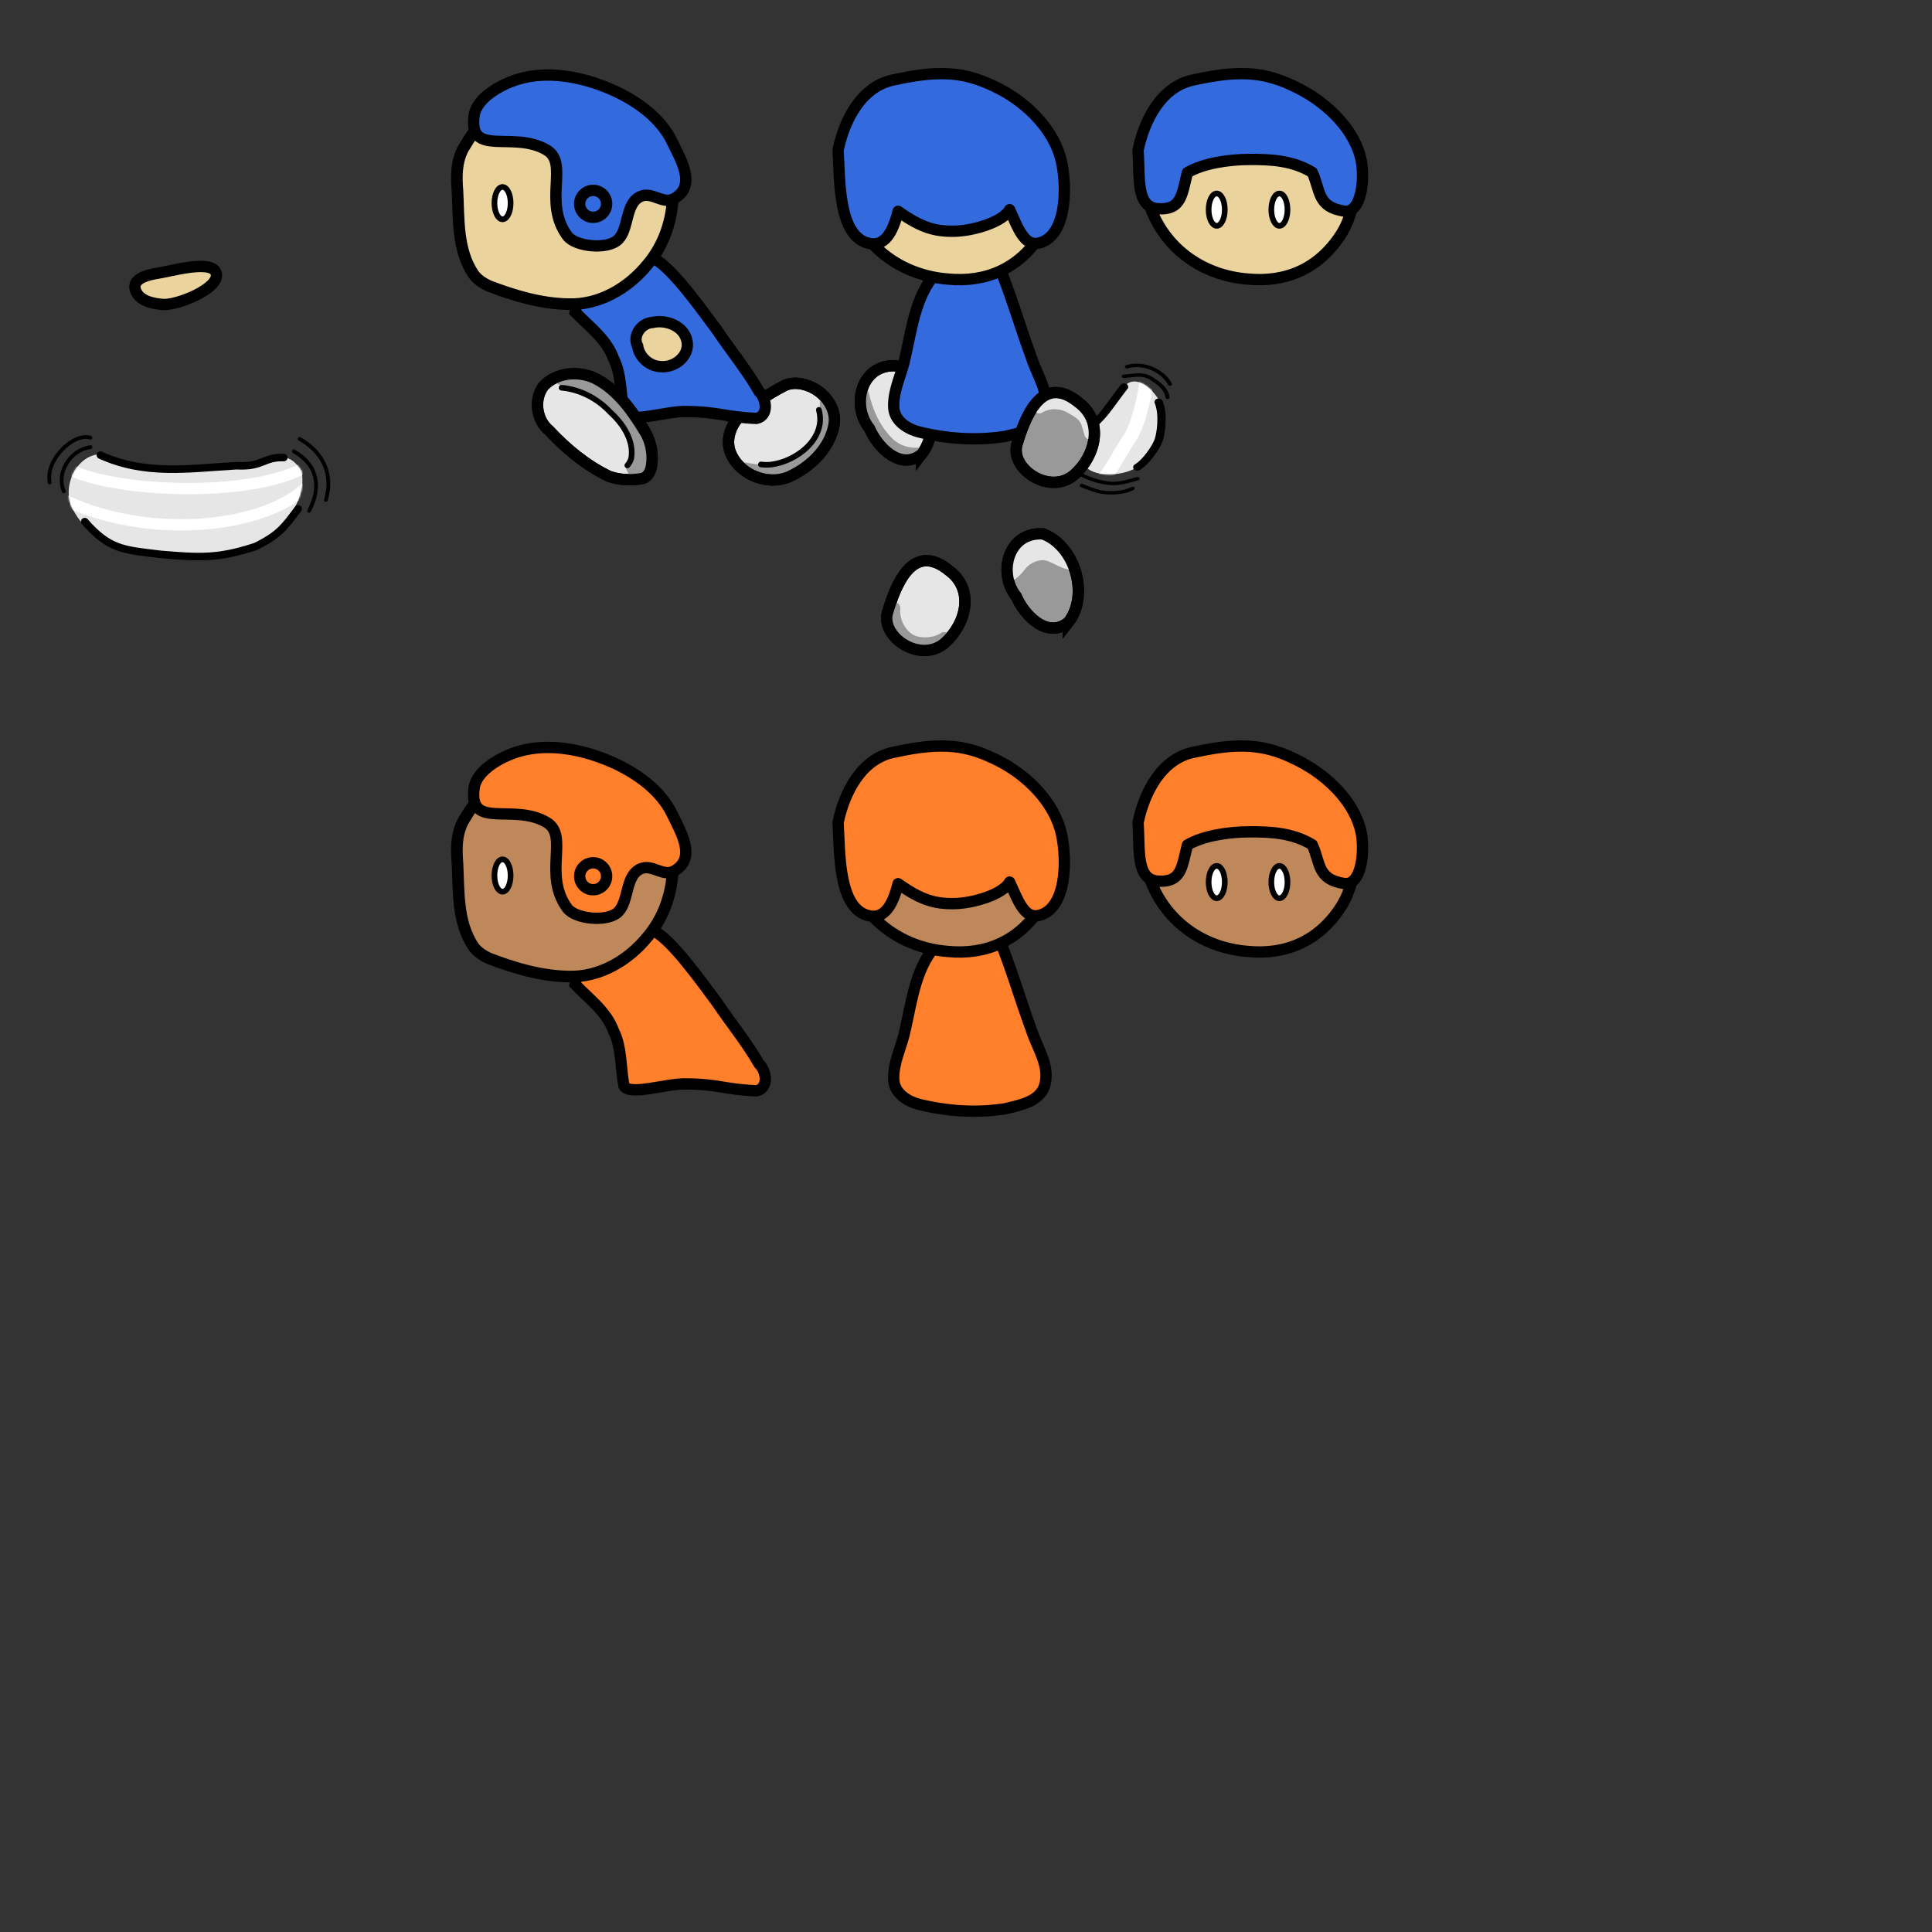 <?xml version="1.0" encoding="UTF-8" standalone="no"?>
<!-- Created with Inkscape (http://www.inkscape.org/) -->

<svg
   xmlns:dc="http://purl.org/dc/elements/1.1/"
   xmlns:cc="http://creativecommons.org/ns#"
   xmlns:rdf="http://www.w3.org/1999/02/22-rdf-syntax-ns#"
   xmlns:svg="http://www.w3.org/2000/svg"
   xmlns="http://www.w3.org/2000/svg"
   xmlns:sodipodi="http://sodipodi.sourceforge.net/DTD/sodipodi-0.dtd"
   xmlns:inkscape="http://www.inkscape.org/namespaces/inkscape"
   width="1024"
   height="1024"
   id="svg2"
   version="1.1"
   inkscape:version="0.48.5 r10040"
   sodipodi:docname="characterSource.svg">
  <rect width="100%" height="100%" fill="#333333" stroke="none"/>
  <defs
     id="defs4">
    <marker
       inkscape:stockid="Arrow1Lstart"
       orient="auto"
       refY="0.0"
       refX="0.0"
       id="Arrow1Lstart"
       style="overflow:visible">
      <path
         id="path4351"
         d="M 0.0,0.0 L 5.0,-5.0 L -12.5,0.0 L 5.0,5.0 L 0.0,0.0 z "
         style="fill-rule:evenodd;stroke:#000000;stroke-width:1.0pt"
         transform="scale(0.8) translate(12.5,0)" />
    </marker>
    <mask
       maskUnits="userSpaceOnUse"
       id="mask4332">
      <path
         sodipodi:nodetypes="ccccccc"
         inkscape:connector-curvature="0"
         id="path4334"
         d="m 393.16,231.854 c -16.42,-5.194 -27.828,16.183 -19.665,29.426 10.375,17.981 26.354,20.52 45.961,22.915 20.915,1.76 30.616,2.345 50.504,-4.207 12.52,-6.27 27.78,-24.363 24.183,-40.036 -9.421,-15.27 -20.151,-1.97 -34.473,-2.752 -25.527,1.517 -42.679,5.453 -66.509,-5.347 z"
         style="fill:#ffffff;fill-opacity:1;stroke:none" />
    </mask>
    <mask
       maskUnits="userSpaceOnUse"
       id="mask4336">
      <path
         sodipodi:nodetypes="ccccccc"
         inkscape:connector-curvature="0"
         id="path4338"
         d="m 393.16,231.854 c -16.42,-5.194 -27.828,16.183 -19.665,29.426 10.375,17.981 26.354,20.52 45.961,22.915 20.915,1.76 30.616,2.345 50.504,-4.207 12.52,-6.27 27.78,-24.363 24.183,-40.036 -9.421,-15.27 -20.151,-1.97 -34.473,-2.752 -25.527,1.517 -42.679,5.453 -66.509,-5.347 z"
         style="fill:#ffffff;fill-opacity:1;stroke:none" />
    </mask>
    <mask
       maskUnits="userSpaceOnUse"
       id="mask4343">
      <path
         style="fill:#ffffff;fill-opacity:1;stroke:none"
         d="m 591.899,233.013 c 4.67,6.765 7.196,13.901 2.422,30.154 -4.775,16.253 -16.151,22.227 -27.534,21.657 -11.383,-0.57 -15.54,-7.937 -13.671,-20.222 1.869,-12.285 8.761,-13.045 12.996,-19.651 4.235,-6.606 5.719,-9.395 9.934,-15.992 4.215,-6.598 11.184,-2.71 15.854,4.055 z"
         id="path4345"
         inkscape:connector-curvature="0"
         sodipodi:nodetypes="zzzzzzz" />
    </mask>
  </defs>
  <sodipodi:namedview
     id="base"
     pagecolor="#ffffff"
     bordercolor="#666666"
     borderopacity="1.0"
     inkscape:pageopacity="0.0"
     inkscape:pageshadow="2"
     inkscape:zoom="0.7071068"
     inkscape:cx="542.76938"
     inkscape:cy="563.41148"
     inkscape:document-units="px"
     inkscape:current-layer="layer1"
     showgrid="false"
     inkscape:window-width="1006"
     inkscape:window-height="703"
     inkscape:window-x="2"
     inkscape:window-y="30"
     inkscape:window-maximized="0"
     showguides="true"
     inkscape:guide-bbox="true" />
  <g
     inkscape:label="Layer 1"
     inkscape:groupmode="layer"
     id="layer1"
     transform="translate(0,-28.362)">
    <g
       id="f_foot_forward"
       inkscape:label="#g4249"
       inkscape:export-xdpi="90"
       inkscape:export-ydpi="90"
       transform="matrix(-1,0,0,1,1027.551,0)">
      <path
         inkscape:export-ydpi="90"
         inkscape:export-xdpi="90"
         inkscape:label="#path3910"
         inkscape:connector-curvature="0"
         id="f12412512"
         d="m 539.087,269.115 c -11.205,-14.29 -3.696,-40.458 13.443,-46.883 18.78,-1.111 23.954,21.076 14.186,33.167 -4.015,9.507 -16.221,22.848 -27.628,13.716 z"
         style="fill:#e6e6e6;fill-opacity:1;stroke:#000000;stroke-width:6;stroke-linecap:butt;stroke-linejoin:miter;stroke-miterlimit:4;stroke-opacity:1;stroke-dasharray:none" />
      <path
         inkscape:connector-curvature="0"
         id="path4203"
         d="m 569.928,237.422 c -2.152,9.778 -6.632,19.3 -13.985,26.239 -4.36,3.776 -10.343,5.593 -16.067,4.874"
         style="fill:none;stroke:#999999;stroke-width:6;stroke-linecap:round;stroke-linejoin:miter;stroke-miterlimit:4;stroke-opacity:1;stroke-dasharray:none" />
      <path
         style="fill:none;stroke:#000000;stroke-width:6;stroke-linecap:butt;stroke-linejoin:miter;stroke-miterlimit:4;stroke-opacity:1;stroke-dasharray:none"
         d="m 539.087,269.115 c -11.205,-14.29 -3.696,-40.458 13.443,-46.883 18.78,-1.111 23.954,21.076 14.186,33.167 -4.015,9.507 -16.221,22.848 -27.628,13.716 z"
         id="path4247"
         inkscape:connector-curvature="0"
         inkscape:label="#path3910"
         inkscape:export-xdpi="90"
         inkscape:export-ydpi="90" />
    </g>
    <g
       id="f_foot_motion"
       transform="matrix(1,0,0,0.83,19.75,43.338)"
       mask="none"
       inkscape:label="#g3973"
       inkscape:export-xdpi="90"
       inkscape:export-ydpi="90">
      <path
         sodipodi:nodetypes="zzzzzzz"
         inkscape:connector-curvature="0"
         id="path3934"
         d="m 591.899,233.013 c 4.67,6.765 7.196,13.901 2.422,30.154 -4.775,16.253 -16.151,22.227 -27.534,21.657 -11.383,-0.57 -15.54,-7.937 -13.671,-20.222 1.869,-12.285 8.761,-13.045 12.996,-19.651 4.235,-6.606 5.719,-9.395 9.934,-15.992 4.215,-6.598 11.184,-2.71 15.854,4.055 z"
         style="fill:#e6e6e6;fill-opacity:1;stroke:none;stroke-width:6.586;stroke-linecap:butt;stroke-linejoin:miter;stroke-miterlimit:4;stroke-opacity:1;stroke-dasharray:none" />
      <path
         sodipodi:nodetypes="czc"
         inkscape:connector-curvature="0"
         id="path3954"
         d="m 588.021,224.719 c -1.754,16.169 -5.627,31.231 -9.15,37.245 -3.524,6.014 -11.134,23.397 -14.173,26.418"
         style="fill:none;stroke:#ffffff;stroke-width:7.445;stroke-linecap:round;stroke-linejoin:miter;stroke-miterlimit:4;stroke-opacity:1;stroke-dasharray:none"
         mask="url(#mask4343)" />
      <path
         style="fill:none;stroke:#000000;stroke-width:4.391;stroke-linecap:round;stroke-linejoin:miter;stroke-miterlimit:4;stroke-opacity:1;stroke-dasharray:none"
         d="m 554.982,279.106 c -2.229,-3.449 -2.801,-8.362 -1.866,-14.504 0.935,-6.143 8.761,-13.045 12.996,-19.651 4.235,-6.606 5.719,-9.395 9.934,-15.992 m 18.297,9.675 c 2.795,8.233 1.172,20.471 -0.021,24.534 -1.194,4.063 -6.425,13.683 -11.289,17.137"
         id="path3978"
         inkscape:connector-curvature="0"
         sodipodi:nodetypes="czzcczc" />
      <path
         style="fill:none;stroke:#000000;stroke-width:2.195;stroke-linecap:round;stroke-linejoin:miter;stroke-miterlimit:4;stroke-opacity:1;stroke-dasharray:none"
         d="m 575.893,222.23 c 6.52,-0.568 10.671,-2.33 15.786,2.404 3.619,2.818 6.958,6.301 7.371,11.072"
         id="path3982"
         inkscape:connector-curvature="0"
         sodipodi:nodetypes="ccc" />
      <path
         style="fill:none;stroke:#000000;stroke-width:2.195;stroke-linecap:round;stroke-linejoin:miter;stroke-miterlimit:4;stroke-opacity:1;stroke-dasharray:none"
         d="m 583.168,287.626 c -4.88,1.635 -9.806,3.614 -15.066,2.906 -5.316,-0.659 -10.599,-2.73 -15.055,-5.597"
         id="path3996"
         inkscape:connector-curvature="0"
         sodipodi:nodetypes="ccc" />
      <path
         style="fill:none;stroke:#000000;stroke-width:2.195;stroke-linecap:round;stroke-linejoin:miter;stroke-miterlimit:4;stroke-opacity:1;stroke-dasharray:none"
         d="m 580.584,293.869 c -4.506,2.603 -9.385,3.026 -14.147,2.65 -4.446,-0.351 -9.025,-2.683 -12.828,-4.531"
         id="path4981"
         inkscape:connector-curvature="0"
         sodipodi:nodetypes="cac" />
      <path
         style="fill:none;stroke:#000000;stroke-width:2.195;stroke-linecap:round;stroke-linejoin:miter;stroke-miterlimit:4;stroke-opacity:1;stroke-dasharray:none"
         d="m 577.557,216.176 c 8.984,-3.267 19.164,2.732 22.804,11.077"
         id="path4996"
         inkscape:connector-curvature="0" />
    </g>
    <path
       style="fill:#ead39c;fill-opacity:1;stroke:#000000;stroke-width:6;stroke-linecap:butt;stroke-linejoin:miter;stroke-miterlimit:4;stroke-opacity:1;stroke-dasharray:none"
       d="m 71.789,182.093 c -1.967,-5.957 6.265,-8.082 12.154,-8.983 7.48,-1.145 29.305,-7.617 30.756,0.497 1.403,7.846 -20.919,16.677 -28.266,16.125 -5.909,-0.444 -12.793,-2.034 -14.644,-7.639 z"
       id="hand_motion"
       inkscape:connector-curvature="0"
       sodipodi:nodetypes="sssss"
       inkscape:label="#path4064-2"
       inkscape:export-xdpi="90"
       inkscape:export-ydpi="90" />
    <g
       id="foot_back"
       transform="translate(165.8,8.6)"
       inkscape:label="#g4360"
       inkscape:export-xdpi="90"
       inkscape:export-ydpi="90">
      <path
         inkscape:connector-curvature="0"
         id="path3831"
         d="m 226.476,240.145 c -5.053,4.999 -7.885,12.995 -4.984,19.806 5.049,12.121 21.171,17.921 32.733,11.61 10.443,-5.239 19.658,-14.532 21.962,-26.314 1.608,-8.232 -3.965,-16.291 -11.106,-19.917 -4.836,-2.474 -11.059,-3.578 -15.977,-0.724 -7.826,4.153 -15.372,8.988 -21.984,14.91 l -0.329,0.316 -0.315,0.311 z"
         style="fill:#e6e6e6;fill-opacity:1;stroke:#000000;stroke-width:6;stroke-linecap:butt;stroke-linejoin:miter;stroke-miterlimit:4;stroke-opacity:1;stroke-dasharray:none" />
      <path
         sodipodi:nodetypes="ccccccccc"
         inkscape:connector-curvature="0"
         id="path4342"
         d="m 228.285,267.529 c 1.463,2.442 4.745,2.845 7.159,4.032 10.582,3.391 22.266,-0.735 30.355,-7.836 6.789,-4.729 12.566,-12.178 12.415,-20.808 -0.085,-3.738 -1.354,-8.832 -5.651,-9.564 -3.907,-7.242 -4.322,-0.101 -3.655,8.174 1.099,4.865 -1.391,9.862 -4.398,13.577 -6.595,7.538 -16.866,11.069 -26.998,10.855 -8.02,-0.312 -13.747,-3.457 -9.228,1.57 z"
         style="fill:#999999;fill-opacity:1;stroke:none" />
      <path
         style="fill:none;stroke:#000000;stroke-width:6;stroke-linecap:butt;stroke-linejoin:miter;stroke-miterlimit:4;stroke-opacity:1;stroke-dasharray:none"
         d="m 226.476,240.145 c -5.053,4.999 -7.885,12.995 -4.984,19.806 5.049,12.121 21.171,17.921 32.733,11.61 10.443,-5.239 19.658,-14.532 21.962,-26.314 1.608,-8.232 -3.965,-16.291 -11.106,-19.917 -4.836,-2.474 -11.059,-3.578 -15.977,-0.724 -7.826,4.153 -15.372,8.988 -21.984,14.91 l -0.329,0.316 -0.315,0.311 z"
         id="path4358"
         inkscape:connector-curvature="0" />
      <path
         inkscape:connector-curvature="0"
         id="path4309"
         d="m 268.214,237.005 c 4.185,15.142 -11.916,27.444 -25.503,29.012 -1.733,0.161 -3.484,0.14 -5.211,-0.083"
         style="fill:none;stroke:#000000;stroke-width:3;stroke-linecap:round;stroke-linejoin:miter;stroke-miterlimit:4;stroke-opacity:1;stroke-dasharray:none" />
    </g>
    <path
       style="fill:#336bde;fill-opacity:1;stroke:#000000;stroke-width:6;stroke-linecap:butt;stroke-linejoin:miter;stroke-miterlimit:4;stroke-opacity:1;stroke-dasharray:none"
       d="m 304.795,193.741 c 7.416,7.68 16.701,14.324 20.434,24.761 4.296,8.269 3.707,19.938 5.492,29.1 3.465,5.265 22.607,-1.499 33.097,-1.121 16.786,0.087 20.364,2.967 37.139,3.646 6.689,-1.418 5.305,-10.502 1.426,-14.21 -6.914,-11.905 -14.836,-21.436 -22.562,-32.876 -8.24,-11.017 -22.722,-31.621 -32.778,-37.448 -9.196,-4.337 -19.878,5.381 -28.04,11.29 -5.952,4.309 -12.382,6.334 -14.208,16.857 z"
       id="body"
       inkscape:connector-curvature="0"
       sodipodi:nodetypes="ccccccccac"
       inkscape:label="#path3810"
       inkscape:export-xdpi="90"
       inkscape:export-ydpi="90" />
    <g
       id="foot_front"
       transform="translate(161.529,-1.271)"
       inkscape:label="#g4366"
       inkscape:export-xdpi="90"
       inkscape:export-ydpi="90">
      <path
         inkscape:connector-curvature="0"
         id="path3829"
         d="m 180.758,259.194 c -6.914,-11.362 -14.901,-23.072 -27.159,-29.152 -8.69,-4.006 -20.161,-2.995 -26.96,4.119 -5.416,7.037 -3.912,18.171 2.95,23.719 9.09,9.752 19.597,18.428 31.657,24.234 5.811,2.045 12.236,2.235 18.23,1.029 3.989,-1.837 4.601,-6.787 4.627,-10.683 0.013,-4.609 -1.162,-9.209 -3.345,-13.265 z"
         style="fill:#e6e6e6;stroke:#000000;stroke-width:6;stroke-linecap:butt;stroke-linejoin:miter;stroke-miterlimit:4;stroke-opacity:1;stroke-dasharray:none" />
      <path
         inkscape:connector-curvature="0"
         id="path4324"
         d="m 131.429,231.112 c 15.398,-5.42 32.39,3.586 40.733,16.706 6.876,9.046 14.076,19.822 12.032,31.777 -3.556,9.39 -18.458,1.662 -12.658,-7.026 2.649,-6.739 0.344,-13.775 -4.411,-18.862 -6.41,-7.676 -14.538,-14.484 -24.461,-16.874 -3.995,-1.322 -8.065,-2.855 -11.235,-5.721 z"
         style="fill:#999999;stroke:none" />
      <path
         inkscape:connector-curvature="0"
         id="path4295"
         d="m 136.118,235.149 c 9.897,0.871 19.117,5.779 25.851,12.993 6.682,6.017 12.632,15.01 11.076,24.374 -0.37,1.409 -1.075,2.735 -2.077,3.796"
         style="fill:none;stroke:#000000;stroke-width:3;stroke-linecap:round;stroke-linejoin:miter;stroke-miterlimit:4;stroke-opacity:1;stroke-dasharray:none" />
      <path
         style="fill:none;stroke:#000000;stroke-width:6;stroke-linecap:butt;stroke-linejoin:miter;stroke-miterlimit:4;stroke-opacity:1;stroke-dasharray:none"
         d="m 180.758,259.194 c -6.914,-11.362 -14.901,-23.072 -27.159,-29.152 -8.69,-4.006 -20.161,-2.995 -26.96,4.119 -5.416,7.037 -3.912,18.171 2.95,23.719 9.09,9.752 19.597,18.428 31.657,24.234 5.811,2.045 12.236,2.235 18.23,1.029 3.989,-1.837 4.601,-6.787 4.627,-10.683 0.013,-4.609 -1.162,-9.209 -3.345,-13.265 z"
         id="path4340"
         inkscape:connector-curvature="0" />
    </g>
    <g
       id="head"
       transform="translate(159.117,-13.144)"
       inkscape:label="#g4372"
       inkscape:export-xdpi="90"
       inkscape:export-ydpi="90">
      <title
         id="title4769">head</title>
      <path
         inkscape:connector-curvature="0"
         id="path3768"
         d="m 91.672,186.6 c -8.536,-12.91 -7.533,-29.051 -8.324,-43.837 -0.728,-8.406 -0.606,-17.415 4.377,-24.638 8.386,-14.758 23.737,-25.571 40.804,-27.117 14.114,-1.511 28.538,1 41.753,6.016 9.489,3.601 17.569,10.777 21.587,20.182 9.497,20.686 7.116,46.978 -7.842,64.53 -10.125,12.493 -25.505,21.527 -41.937,20.966 -14.44,-0.242 -28.519,-4.447 -41.909,-9.56 -3.271,-1.495 -6.454,-3.52 -8.51,-6.543 z"
         style="fill:#ead39c;fill-opacity:1;stroke:#000000;stroke-width:6.158;stroke-linecap:butt;stroke-linejoin:miter;stroke-miterlimit:4;stroke-opacity:1;stroke-dasharray:none" />
      <path
         transform="translate(-325.269,-265.546)"
         d="m 436.786,414.714 c 0,4.734 -1.919,8.571 -4.286,8.571 -2.367,0 -4.286,-3.838 -4.286,-8.571 0,-4.734 1.919,-8.571 4.286,-8.571 2.367,0 4.286,3.838 4.286,8.571 z"
         sodipodi:ry="8.5714283"
         sodipodi:rx="4.2857141"
         sodipodi:cy="414.71429"
         sodipodi:cx="432.5"
         id="path3901"
         style="fill:#ffffff;fill-opacity:1;stroke:#000000;stroke-width:3;stroke-linecap:round;stroke-linejoin:round;stroke-miterlimit:4;stroke-opacity:1;stroke-dasharray:none;stroke-dashoffset:0"
         sodipodi:type="arc" />
      <path
         sodipodi:nodetypes="assssssaaa"
         inkscape:connector-curvature="0"
         id="path3903"
         d="m 115.957,83.357 c -9.813,2.874 -22.515,10.172 -23.776,19.383 -3.095,22.614 20.825,7.669 38.577,18.358 11.809,7.11 -2.243,27.637 10.807,45.403 4.273,5.817 21.601,7.579 27.136,1.792 5.637,-5.894 3.532,-19.038 11.701,-22.671 6.11,-2.718 11.798,4.374 17.647,1.216 12.441,-6.718 3.446,-21.062 -0.868,-30.139 -6.065,-12.763 -19.143,-22.033 -32.085,-27.708 -15.099,-6.621 -33.316,-10.267 -49.138,-5.633 z"
         style="fill:#336bde;fill-opacity:1;stroke:#000000;stroke-width:6;stroke-linecap:butt;stroke-linejoin:miter;stroke-miterlimit:4;stroke-opacity:1;stroke-dasharray:none" />
      <path
         transform="translate(-320.453,-270.163)"
         d="m 482.857,419.714 c 0,3.945 -3.198,7.143 -7.143,7.143 -3.945,0 -7.143,-3.198 -7.143,-7.143 0,-3.945 3.198,-7.143 7.143,-7.143 3.945,0 7.143,3.198 7.143,7.143 z"
         sodipodi:ry="7.1428571"
         sodipodi:rx="7.1428571"
         sodipodi:cy="419.71429"
         sodipodi:cx="475.71429"
         id="path3959"
         style="fill:#336bde;fill-opacity:1;stroke:#000000;stroke-width:6;stroke-linecap:round;stroke-linejoin:round;stroke-miterlimit:4;stroke-opacity:1;stroke-dasharray:none;stroke-dashoffset:0"
         sodipodi:type="arc" />
    </g>
    <g
       id="feet_motion"
       transform="translate(-334.386,37.99)"
       inkscape:label="#g4757"
       inkscape:export-xdpi="90"
       inkscape:export-ydpi="90"
       mask="none">
      <g
         id="g3024"
         mask="none">
        <path
           style="fill:#e6e6e6;fill-opacity:1;stroke:none"
           d="m 393.16,231.854 c -16.42,-5.194 -27.828,16.183 -19.665,29.426 10.375,17.981 26.354,20.52 45.961,22.915 20.915,1.76 30.616,2.345 50.504,-4.207 12.52,-6.27 27.78,-24.363 24.183,-40.036 -9.421,-15.27 -20.151,-1.97 -34.473,-2.752 -25.527,1.517 -42.679,5.453 -66.509,-5.347 z"
           id="path4162"
           inkscape:connector-curvature="0"
           sodipodi:nodetypes="ccccccc" />
        <path
           inkscape:connector-curvature="0"
           id="path4380"
           d="M 497.937,237.043 C 468.588,254.983 393.189,251.354 370.121,238.586"
           style="fill:none;stroke:#ffffff;stroke-width:6;stroke-linecap:round;stroke-linejoin:miter;stroke-miterlimit:4;stroke-opacity:1;stroke-dasharray:none"
           sodipodi:nodetypes="cc"
           mask="url(#mask4336)" />
        <path
           sodipodi:nodetypes="ccccccc"
           inkscape:connector-curvature="0"
           id="path4382"
           d="m 379.303,266.836 c 13.153,14.95 20.546,14.964 40.153,17.359 20.915,1.76 30.616,2.345 50.504,-4.207 12.52,-6.27 15.199,-10.279 22.422,-19.899 m -7.584,-27.208 c -10.936,-0.371 -10.807,5.102 -25.129,4.319 -25.527,1.517 -48.235,5.201 -72.065,-5.6"
           style="fill:none;stroke:#000000;stroke-width:4;stroke-linecap:round;stroke-linejoin:miter;stroke-miterlimit:4;stroke-opacity:1;stroke-dasharray:none;stroke-dashoffset:0;marker-mid:none" />
        <path
           sodipodi:nodetypes="cc"
           inkscape:connector-curvature="0"
           id="path4378"
           d="m 496.35,249.1 c -24.784,22.296 -84.396,26.634 -127.124,6.657"
           style="fill:none;stroke:#ffffff;stroke-width:6;stroke-linecap:round;stroke-linejoin:miter;stroke-miterlimit:4;stroke-opacity:1;stroke-dasharray:none"
           mask="url(#mask4332)" />
      </g>
      <path
         sodipodi:nodetypes="cc"
         inkscape:connector-curvature="0"
         id="path4506"
         d="m 382.321,227.362 c -10.473,1.323 -18.388,13.408 -14.107,23.393"
         style="fill:none;stroke:#000000;stroke-width:2;stroke-linecap:round;stroke-linejoin:miter;stroke-miterlimit:4;stroke-opacity:1;stroke-dasharray:none" />
      <path
         sodipodi:nodetypes="cc"
         inkscape:connector-curvature="0"
         id="path4508"
         d="m 382.321,222.362 c -8.897,-2.817 -23.973,11.611 -21.607,23.75"
         style="fill:none;stroke:#000000;stroke-width:2;stroke-linecap:round;stroke-linejoin:miter;stroke-miterlimit:4;stroke-opacity:1;stroke-dasharray:none" />
      <path
         sodipodi:nodetypes="cc"
         inkscape:connector-curvature="0"
         id="path4607"
         d="m 490.137,229.586 c 11.755,6.688 15.257,17.797 8.077,31.526"
         style="fill:none;stroke:#000000;stroke-width:2;stroke-linecap:round;stroke-linejoin:miter;stroke-miterlimit:4;stroke-opacity:1;stroke-dasharray:none" />
      <path
         sodipodi:nodetypes="cc"
         inkscape:connector-curvature="0"
         id="path4611"
         d="m 493.242,223.023 c 11.479,6.459 18.169,17.821 13.871,32.334"
         style="fill:none;stroke:#000000;stroke-width:2;stroke-linecap:round;stroke-linejoin:miter;stroke-miterlimit:4;stroke-opacity:1;stroke-dasharray:none" />
    </g>
    <path
       style="fill:#336bde;fill-opacity:1;stroke:#000000;stroke-width:6;stroke-linecap:butt;stroke-linejoin:miter;stroke-miterlimit:4;stroke-opacity:1;stroke-dasharray:none"
       d="m 498.482,170.6 c -13.076,12.258 -14.962,30.948 -18.772,47.473 -1.758,8.522 -6.135,16.572 -6.035,25.392 -0.122,7.668 6.946,12.18 13.562,13.884 14.829,3.615 30.451,4.712 45.566,2.288 7.697,-1.879 17.989,-3.578 20.858,-12.175 3.08,-10.496 -3.879,-19.912 -6.967,-29.493 -6.133,-16.661 -10.992,-33.785 -17.805,-50.197 -10.135,0.943 -20.27,1.886 -30.406,2.828 z"
       id="f_body"
       inkscape:connector-curvature="0"
       inkscape:label="#path3873"
       inkscape:export-xdpi="90"
       inkscape:export-ydpi="90" />
    <g
       id="f_head"
       inkscape:label="#g4063"
       inkscape:export-xdpi="90"
       inkscape:export-ydpi="90">
      <path
         sodipodi:nodetypes="ccccccc"
         inkscape:connector-curvature="0"
         id="path3082"
         d="m 550.542,96.419 c -13.493,-16.741 -30.59,-24.593 -51.624,-24.932 -17.407,-0.256 -32.822,5.572 -43.316,20.285 -9.525,13.589 -10.32,32.027 -4.639,47.3 8.571,22.153 28.45,35.381 51.366,37.195 20.274,1.967 37.609,-5.583 49.088,-23.169 11.205,-17.022 9.66,-43.236 -0.876,-56.678 z"
         style="fill:#ead39c;fill-opacity:1;stroke:#000000;stroke-width:6;stroke-linecap:butt;stroke-linejoin:miter;stroke-miterlimit:4;stroke-opacity:1;stroke-dasharray:none" />
      <path
         sodipodi:nodetypes="caccaaacac"
         inkscape:connector-curvature="0"
         id="path3892"
         d="m 476,140.362 c -3.012,12.276 -7.72,18.575 -15.176,17.053 -17.031,-3.475 -15.596,-35.127 -16.632,-49.423 3.276,-16.025 12.538,-34.403 30.293,-37.461 25.755,-5.672 38.91,-3.495 55.368,5.023 14.927,7.725 29.1,21.953 32.717,38.367 3.225,14.632 2.531,40.004 -12.086,43.292 -7.625,1.715 -10.959,-8.094 -15.368,-17.707 -3.409,6.387 -18.991,11.283 -29.55,11.418 C 495.102,151.059 487.976,148.804 476,140.362 z"
         style="fill:#336bde;stroke:#000000;stroke-width:6;stroke-linecap:butt;stroke-linejoin:round;stroke-opacity:1;fill-opacity:1;stroke-miterlimit:4;stroke-dasharray:none" />
    </g>
    <path
       style="fill:#ead39c;fill-opacity:1;stroke:#000000;stroke-width:6;stroke-linecap:butt;stroke-linejoin:miter;stroke-miterlimit:4;stroke-opacity:1;stroke-dasharray:none"
       d="m 337.96,211.818 c -2.875,-5.576 1.921,-12.216 7.868,-12.554 7.374,-1.7 16.88,1.974 18.338,10.086 1.395,7.847 -6.735,14.096 -14.063,13.322 -5.922,-0.222 -11.251,-5.018 -12.144,-10.853 z"
       id="hand"
       inkscape:connector-curvature="0"
       inkscape:label="#path4064"
       inkscape:export-xdpi="90"
       inkscape:export-ydpi="90" />
    <g
       id="b_foot_forward"
       inkscape:label="#g4259"
       inkscape:export-xdpi="90"
       inkscape:export-ydpi="90"
       transform="translate(1.5349763e-6,0)">
      <path
         style="fill:#999999;fill-opacity:1;stroke:#000000;stroke-width:6;stroke-linecap:butt;stroke-linejoin:miter;stroke-miterlimit:4;stroke-opacity:1;stroke-dasharray:none"
         d="m 566.246,358.211 c 11.205,-14.29 3.696,-40.458 -13.443,-46.883 -18.78,-1.111 -23.954,21.076 -14.186,33.167 4.015,9.507 16.221,22.848 27.628,13.716 z"
         id="path4067"
         inkscape:connector-curvature="0"
         inkscape:label="#path3910"
         inkscape:export-xdpi="90"
         inkscape:export-ydpi="90" />
      <path
         sodipodi:nodetypes="ccccccczcc"
         inkscape:connector-curvature="0"
         id="path4106"
         d="m 536.446,319.472 c 1.203,-2.237 3.563,-3.468 5.078,-5.45 2.501,-1.792 5.722,-1.091 8.549,-0.769 3.597,-0.057 7.385,1.373 9.457,4.433 2.354,2.67 4.496,5.532 6.903,8.149 0.961,1.249 3.21,2.956 1.717,4.612 -4.549,-0.105 -9.858,-3.603 -12.659,-4.646 -4.28,-1.612 -9.743,0.826 -12.521,4.639 -2.779,3.813 -9.123,9.083 -8.59,2.904 -0.189,-4.678 -0.248,-9.642 2.066,-13.871 z"
         style="fill:#e6e6e6;fill-opacity:1;stroke:none" />
      <path
         inkscape:export-ydpi="90"
         inkscape:export-xdpi="90"
         inkscape:label="#path3910"
         inkscape:connector-curvature="0"
         id="path4102"
         d="m 566.246,358.211 c 11.205,-14.29 3.696,-40.458 -13.443,-46.883 -18.78,-1.111 -23.954,21.076 -14.186,33.167 4.015,9.507 16.221,22.848 27.628,13.716 z"
         style="fill:none;stroke:#000000;stroke-width:6;stroke-linecap:butt;stroke-linejoin:miter;stroke-miterlimit:4;stroke-opacity:1;stroke-dasharray:none" />
    </g>
    <g
       id="b_foot_back"
       inkscape:label="#g4264"
       inkscape:export-xdpi="90"
       inkscape:export-ydpi="90"
       transform="matrix(-1,0,0,1,981.422,0)">
      <path
         style="fill:#e6e6e6;fill-opacity:1;stroke:#000000;stroke-width:6;stroke-linecap:butt;stroke-linejoin:miter;stroke-miterlimit:4;stroke-opacity:1;stroke-dasharray:none"
         d="m 510.973,352.854 c -3.959,-13.17 -12.853,-38.255 -32.63,-22.038 -13.518,10.035 -9.015,27.941 1.889,37.923 12.911,11.846 34.7,-2.715 30.741,-15.885 z"
         id="path4069"
         inkscape:connector-curvature="0"
         sodipodi:nodetypes="zccz"
         inkscape:label="#path3908"
         inkscape:export-xdpi="90"
         inkscape:export-ydpi="90" />
      <path
         sodipodi:nodetypes="czc"
         inkscape:connector-curvature="0"
         id="path4140"
         d="m 507.25,350.612 c 0.761,8.485 -4.776,15.608 -9.816,17.504 -5.04,1.896 -12.076,1.225 -16.434,-1.752"
         style="fill:none;stroke:#999999;stroke-width:6;stroke-linecap:round;stroke-linejoin:miter;stroke-miterlimit:4;stroke-opacity:1;stroke-dasharray:none" />
      <path
         inkscape:export-ydpi="90"
         inkscape:export-xdpi="90"
         inkscape:label="#path3908"
         sodipodi:nodetypes="zccz"
         inkscape:connector-curvature="0"
         id="path4157"
         d="m 510.973,352.854 c -3.959,-13.17 -12.853,-38.255 -32.63,-22.038 -13.518,10.035 -9.015,27.941 1.889,37.923 12.911,11.846 34.7,-2.715 30.741,-15.885 z"
         style="fill:none;stroke:#000000;stroke-width:6;stroke-linecap:butt;stroke-linejoin:miter;stroke-miterlimit:4;stroke-opacity:1;stroke-dasharray:none" />
    </g>
    <g
       id="f_foot_back"
       inkscape:label="#g4254"
       inkscape:export-xdpi="90"
       inkscape:export-ydpi="90"
       transform="translate(68.589,0)">
      <path
         inkscape:export-ydpi="90"
         inkscape:export-xdpi="90"
         inkscape:label="#path3908"
         sodipodi:nodetypes="zccz"
         inkscape:connector-curvature="0"
         id="f12351395"
         d="m 470.449,263.759 c 3.959,-13.17 12.853,-38.255 32.63,-22.038 13.518,10.035 9.015,27.941 -1.889,37.923 -12.911,11.846 -34.7,-2.715 -30.741,-15.885 z"
         style="fill:#999999;fill-opacity:1;stroke:#000000;stroke-width:6;stroke-linecap:butt;stroke-linejoin:miter;stroke-miterlimit:4;stroke-opacity:1;stroke-dasharray:none" />
      <path
         sodipodi:nodetypes="ccc"
         inkscape:connector-curvature="0"
         id="path4161"
         d="m 482.247,244.493 c 5.058,-3.159 11.799,-2.845 16.846,0.172 8.525,4.745 7.85,6.541 10.024,13.616"
         style="fill:none;stroke:#e6e6e6;stroke-width:6;stroke-linecap:round;stroke-linejoin:miter;stroke-miterlimit:4;stroke-opacity:1;stroke-dasharray:none" />
      <path
         style="fill:none;stroke:#000000;stroke-width:6;stroke-linecap:butt;stroke-linejoin:miter;stroke-miterlimit:4;stroke-opacity:1;stroke-dasharray:none"
         d="m 470.449,263.759 c 3.959,-13.17 12.853,-38.255 32.63,-22.038 13.518,10.035 9.015,27.941 -1.889,37.923 -12.911,11.846 -34.7,-2.715 -30.741,-15.885 z"
         id="path4172"
         inkscape:connector-curvature="0"
         sodipodi:nodetypes="zccz"
         inkscape:label="#path3908"
         inkscape:export-xdpi="90"
         inkscape:export-ydpi="90" />
    </g>
    <g
       inkscape:export-ydpi="90"
       inkscape:export-xdpi="90"
       inkscape:label="#g4063"
       id="b_head"
       transform="translate(159,0)">
      <path
         style="fill:#ead39c;fill-opacity:1;stroke:#000000;stroke-width:6;stroke-linecap:butt;stroke-linejoin:miter;stroke-miterlimit:4;stroke-opacity:1;stroke-dasharray:none"
         d="m 550.542,96.419 c -13.493,-16.741 -30.59,-24.593 -51.624,-24.932 -17.407,-0.256 -32.822,5.572 -43.316,20.285 -9.525,13.589 -10.32,32.027 -4.639,47.3 8.571,22.153 28.45,35.381 51.366,37.195 20.274,1.967 37.609,-5.583 49.088,-23.169 11.205,-17.022 9.66,-43.236 -0.876,-56.678 z"
         id="path4271"
         inkscape:connector-curvature="0"
         sodipodi:nodetypes="ccccccc" />
      <path
         style="fill:#336bde;fill-opacity:1;stroke:#000000;stroke-width:6;stroke-linecap:butt;stroke-linejoin:round;stroke-miterlimit:4;stroke-opacity:1;stroke-dasharray:none"
         d="m 470.343,119.856 c -3.012,12.276 -3.338,19.633 -15.176,19.175 -12.344,-0.478 -9.939,-16.743 -10.975,-31.038 3.276,-16.025 12.538,-34.403 30.293,-37.461 25.755,-5.672 38.91,-3.495 55.368,5.023 14.927,7.725 29.643,21.843 32.717,38.367 1.701,9.144 0.184,27.8 -9.258,26.322 -14.308,-2.239 -12.374,-10.922 -16.782,-20.535 -10.48,-6.34 -21.933,-6.869 -33.085,-6.845 -11.152,0.024 -24.662,2.001 -33.102,6.994 z"
         id="path4273"
         inkscape:connector-curvature="0"
         sodipodi:nodetypes="csccaasczc" />
      <path
         transform="translate(53.381,-275.227)"
         d="m 436.786,414.714 c 0,4.734 -1.919,8.571 -4.286,8.571 -2.367,0 -4.286,-3.838 -4.286,-8.571 0,-4.734 1.919,-8.571 4.286,-8.571 2.367,0 4.286,3.838 4.286,8.571 z"
         sodipodi:ry="8.5714283"
         sodipodi:rx="4.2857141"
         sodipodi:cy="414.71429"
         sodipodi:cx="432.5"
         id="path3901-1"
         style="fill:#ffffff;fill-opacity:1;stroke:#000000;stroke-width:3;stroke-linecap:round;stroke-linejoin:round;stroke-miterlimit:4;stroke-opacity:1;stroke-dasharray:none;stroke-dashoffset:0"
         sodipodi:type="arc" />
      <path
         sodipodi:type="arc"
         style="fill:#ffffff;fill-opacity:1;stroke:#000000;stroke-width:3;stroke-linecap:round;stroke-linejoin:round;stroke-miterlimit:4;stroke-opacity:1;stroke-dasharray:none;stroke-dashoffset:0"
         id="path4293"
         sodipodi:cx="432.5"
         sodipodi:cy="414.71429"
         sodipodi:rx="4.2857141"
         sodipodi:ry="8.5714283"
         d="m 436.786,414.714 c 0,4.734 -1.919,8.571 -4.286,8.571 -2.367,0 -4.286,-3.838 -4.286,-8.571 0,-4.734 1.919,-8.571 4.286,-8.571 2.367,0 4.286,3.838 4.286,8.571 z"
         transform="translate(86.615,-275.227)" />
    </g>
    <path
       inkscape:export-ydpi="90"
       inkscape:export-xdpi="90"
       inkscape:label="#path3810"
       sodipodi:nodetypes="ccccccccac"
       inkscape:connector-curvature="0"
       id="o_body"
       d="m 304.795,550.123 c 7.416,7.68 16.701,14.324 20.434,24.761 4.296,8.269 3.707,19.938 5.492,29.1 3.465,5.265 22.607,-1.499 33.097,-1.121 16.786,0.087 20.364,2.967 37.139,3.646 6.689,-1.418 5.305,-10.502 1.426,-14.21 -6.914,-11.905 -14.836,-21.436 -22.562,-32.876 -8.24,-11.017 -22.722,-31.621 -32.778,-37.448 -9.196,-4.337 -19.878,5.381 -28.04,11.29 -5.952,4.309 -12.382,6.334 -14.208,16.857 z"
       style="fill:#ff7f2a;fill-opacity:1;stroke:#000000;stroke-width:6;stroke-linecap:butt;stroke-linejoin:miter;stroke-miterlimit:4;stroke-opacity:1;stroke-dasharray:none" />
    <g
       inkscape:export-ydpi="90"
       inkscape:export-xdpi="90"
       inkscape:label="#g4372"
       transform="translate(159.117,343.238)"
       id="o_head">
      <title
         id="title3064">head</title>
      <path
         style="fill:#be885a;fill-opacity:1;stroke:#000000;stroke-width:6.158;stroke-linecap:butt;stroke-linejoin:miter;stroke-miterlimit:4;stroke-opacity:1;stroke-dasharray:none"
         d="m 91.672,186.6 c -8.536,-12.91 -7.533,-29.051 -8.324,-43.837 -0.728,-8.406 -0.606,-17.415 4.377,-24.638 8.386,-14.758 23.737,-25.571 40.804,-27.117 14.114,-1.511 28.538,1 41.753,6.016 9.489,3.601 17.569,10.777 21.587,20.182 9.497,20.686 7.116,46.978 -7.842,64.53 -10.125,12.493 -25.505,21.527 -41.937,20.966 -14.44,-0.242 -28.519,-4.447 -41.909,-9.56 -3.271,-1.495 -6.454,-3.52 -8.51,-6.543 z"
         id="path3066"
         inkscape:connector-curvature="0" />
      <path
         sodipodi:type="arc"
         style="fill:#ffffff;fill-opacity:1;stroke:#000000;stroke-width:3;stroke-linecap:round;stroke-linejoin:round;stroke-miterlimit:4;stroke-opacity:1;stroke-dasharray:none;stroke-dashoffset:0"
         id="path3068"
         sodipodi:cx="432.5"
         sodipodi:cy="414.71429"
         sodipodi:rx="4.2857141"
         sodipodi:ry="8.5714283"
         d="m 436.786,414.714 c 0,4.734 -1.919,8.571 -4.286,8.571 -2.367,0 -4.286,-3.838 -4.286,-8.571 0,-4.734 1.919,-8.571 4.286,-8.571 2.367,0 4.286,3.838 4.286,8.571 z"
         transform="translate(-325.269,-265.546)" />
      <path
         style="fill:#ff7f2a;fill-opacity:1;stroke:#000000;stroke-width:6;stroke-linecap:butt;stroke-linejoin:miter;stroke-miterlimit:4;stroke-opacity:1;stroke-dasharray:none"
         d="m 115.957,83.357 c -9.813,2.874 -22.515,10.172 -23.776,19.383 -3.095,22.614 20.825,7.669 38.577,18.358 11.809,7.11 -2.243,27.637 10.807,45.403 4.273,5.817 21.601,7.579 27.136,1.792 5.637,-5.894 3.532,-19.038 11.701,-22.671 6.11,-2.718 11.798,4.374 17.647,1.216 12.441,-6.718 3.446,-21.062 -0.868,-30.139 -6.065,-12.763 -19.143,-22.033 -32.085,-27.708 -15.099,-6.621 -33.316,-10.267 -49.138,-5.633 z"
         id="path3070"
         inkscape:connector-curvature="0"
         sodipodi:nodetypes="assssssaaa" />
      <path
         sodipodi:type="arc"
         style="fill:#ff7f2a;fill-opacity:1;stroke:#000000;stroke-width:6;stroke-linecap:round;stroke-linejoin:round;stroke-miterlimit:4;stroke-opacity:1;stroke-dasharray:none;stroke-dashoffset:0"
         id="path3072"
         sodipodi:cx="475.71429"
         sodipodi:cy="419.71429"
         sodipodi:rx="7.1428571"
         sodipodi:ry="7.1428571"
         d="m 482.857,419.714 c 0,3.945 -3.198,7.143 -7.143,7.143 -3.945,0 -7.143,-3.198 -7.143,-7.143 0,-3.945 3.198,-7.143 7.143,-7.143 3.945,0 7.143,3.198 7.143,7.143 z"
         transform="translate(-320.453,-270.163)" />
    </g>
    <path
       inkscape:export-ydpi="90"
       inkscape:export-xdpi="90"
       inkscape:label="#path3873"
       inkscape:connector-curvature="0"
       id="o_body_b"
       d="m 498.482,526.982 c -13.076,12.258 -14.962,30.948 -18.772,47.473 -1.758,8.522 -6.135,16.572 -6.035,25.392 -0.122,7.668 6.946,12.18 13.562,13.884 14.829,3.615 30.451,4.712 45.566,2.288 7.697,-1.879 17.989,-3.578 20.858,-12.175 3.08,-10.496 -3.879,-19.912 -6.967,-29.493 -6.133,-16.661 -10.992,-33.785 -17.805,-50.197 -10.135,0.943 -20.27,1.886 -30.406,2.828 z"
       style="fill:#ff7f2a;fill-opacity:1;stroke:#000000;stroke-width:6;stroke-linecap:butt;stroke-linejoin:miter;stroke-miterlimit:4;stroke-opacity:1;stroke-dasharray:none" />
    <g
       inkscape:export-ydpi="90"
       inkscape:export-xdpi="90"
       inkscape:label="#g4063"
       id="o_head_b"
       transform="translate(0,356.382)">
      <path
         style="fill:#be885a;fill-opacity:1;stroke:#000000;stroke-width:6;stroke-linecap:butt;stroke-linejoin:miter;stroke-miterlimit:4;stroke-opacity:1;stroke-dasharray:none"
         d="m 550.542,96.419 c -13.493,-16.741 -30.59,-24.593 -51.624,-24.932 -17.407,-0.256 -32.822,5.572 -43.316,20.285 -9.525,13.589 -10.32,32.027 -4.639,47.3 8.571,22.153 28.45,35.381 51.366,37.195 20.274,1.967 37.609,-5.583 49.088,-23.169 11.205,-17.022 9.66,-43.236 -0.876,-56.678 z"
         id="path3078"
         inkscape:connector-curvature="0"
         sodipodi:nodetypes="ccccccc" />
      <path
         style="fill:#ff7f2a;fill-opacity:1;stroke:#000000;stroke-width:6;stroke-linecap:butt;stroke-linejoin:round;stroke-miterlimit:4;stroke-opacity:1;stroke-dasharray:none"
         d="m 476,140.362 c -3.012,12.276 -7.72,18.575 -15.176,17.053 -17.031,-3.475 -15.596,-35.127 -16.632,-49.423 3.276,-16.025 12.538,-34.403 30.293,-37.461 25.755,-5.672 38.91,-3.495 55.368,5.023 14.927,7.725 29.1,21.953 32.717,38.367 3.225,14.632 2.531,40.004 -12.086,43.292 -7.625,1.715 -10.959,-8.094 -15.368,-17.707 -3.409,6.387 -18.991,11.283 -29.55,11.418 C 495.102,151.059 487.976,148.804 476,140.362 z"
         id="path3080"
         inkscape:connector-curvature="0"
         sodipodi:nodetypes="caccaaacac" />
    </g>
    <g
       transform="translate(159,356.382)"
       id="o_head_f"
       inkscape:label="#g4063"
       inkscape:export-xdpi="90"
       inkscape:export-ydpi="90">
      <path
         sodipodi:nodetypes="ccccccc"
         inkscape:connector-curvature="0"
         id="path3084"
         d="m 550.542,96.419 c -13.493,-16.741 -30.59,-24.593 -51.624,-24.932 -17.407,-0.256 -32.822,5.572 -43.316,20.285 -9.525,13.589 -10.32,32.027 -4.639,47.3 8.571,22.153 28.45,35.381 51.366,37.195 20.274,1.967 37.609,-5.583 49.088,-23.169 11.205,-17.022 9.66,-43.236 -0.876,-56.678 z"
         style="fill:#be885a;fill-opacity:1;stroke:#000000;stroke-width:6;stroke-linecap:butt;stroke-linejoin:miter;stroke-miterlimit:4;stroke-opacity:1;stroke-dasharray:none" />
      <path
         sodipodi:nodetypes="csccaasczc"
         inkscape:connector-curvature="0"
         id="path3086"
         d="m 470.343,119.856 c -3.012,12.276 -3.338,19.633 -15.176,19.175 -12.344,-0.478 -9.939,-16.743 -10.975,-31.038 3.276,-16.025 12.538,-34.403 30.293,-37.461 25.755,-5.672 38.91,-3.495 55.368,5.023 14.927,7.725 29.643,21.843 32.717,38.367 1.701,9.144 0.184,27.8 -9.258,26.322 -14.308,-2.239 -12.374,-10.922 -16.782,-20.535 -10.48,-6.34 -21.933,-6.869 -33.085,-6.845 -11.152,0.024 -24.662,2.001 -33.102,6.994 z"
         style="fill:#ff7f2a;fill-opacity:1;stroke:#000000;stroke-width:6;stroke-linecap:butt;stroke-linejoin:round;stroke-miterlimit:4;stroke-opacity:1;stroke-dasharray:none" />
      <path
         sodipodi:type="arc"
         style="fill:#ffffff;fill-opacity:1;stroke:#000000;stroke-width:3;stroke-linecap:round;stroke-linejoin:round;stroke-miterlimit:4;stroke-opacity:1;stroke-dasharray:none;stroke-dashoffset:0"
         id="path3088"
         sodipodi:cx="432.5"
         sodipodi:cy="414.71429"
         sodipodi:rx="4.2857141"
         sodipodi:ry="8.5714283"
         d="m 436.786,414.714 c 0,4.734 -1.919,8.571 -4.286,8.571 -2.367,0 -4.286,-3.838 -4.286,-8.571 0,-4.734 1.919,-8.571 4.286,-8.571 2.367,0 4.286,3.838 4.286,8.571 z"
         transform="translate(53.381,-275.227)" />
      <path
         transform="translate(86.615,-275.227)"
         d="m 436.786,414.714 c 0,4.734 -1.919,8.571 -4.286,8.571 -2.367,0 -4.286,-3.838 -4.286,-8.571 0,-4.734 1.919,-8.571 4.286,-8.571 2.367,0 4.286,3.838 4.286,8.571 z"
         sodipodi:ry="8.5714283"
         sodipodi:rx="4.2857141"
         sodipodi:cy="414.71429"
         sodipodi:cx="432.5"
         id="path3090"
         style="fill:#ffffff;fill-opacity:1;stroke:#000000;stroke-width:3;stroke-linecap:round;stroke-linejoin:round;stroke-miterlimit:4;stroke-opacity:1;stroke-dasharray:none;stroke-dashoffset:0"
         sodipodi:type="arc" />
    </g>
  </g>
</svg>

